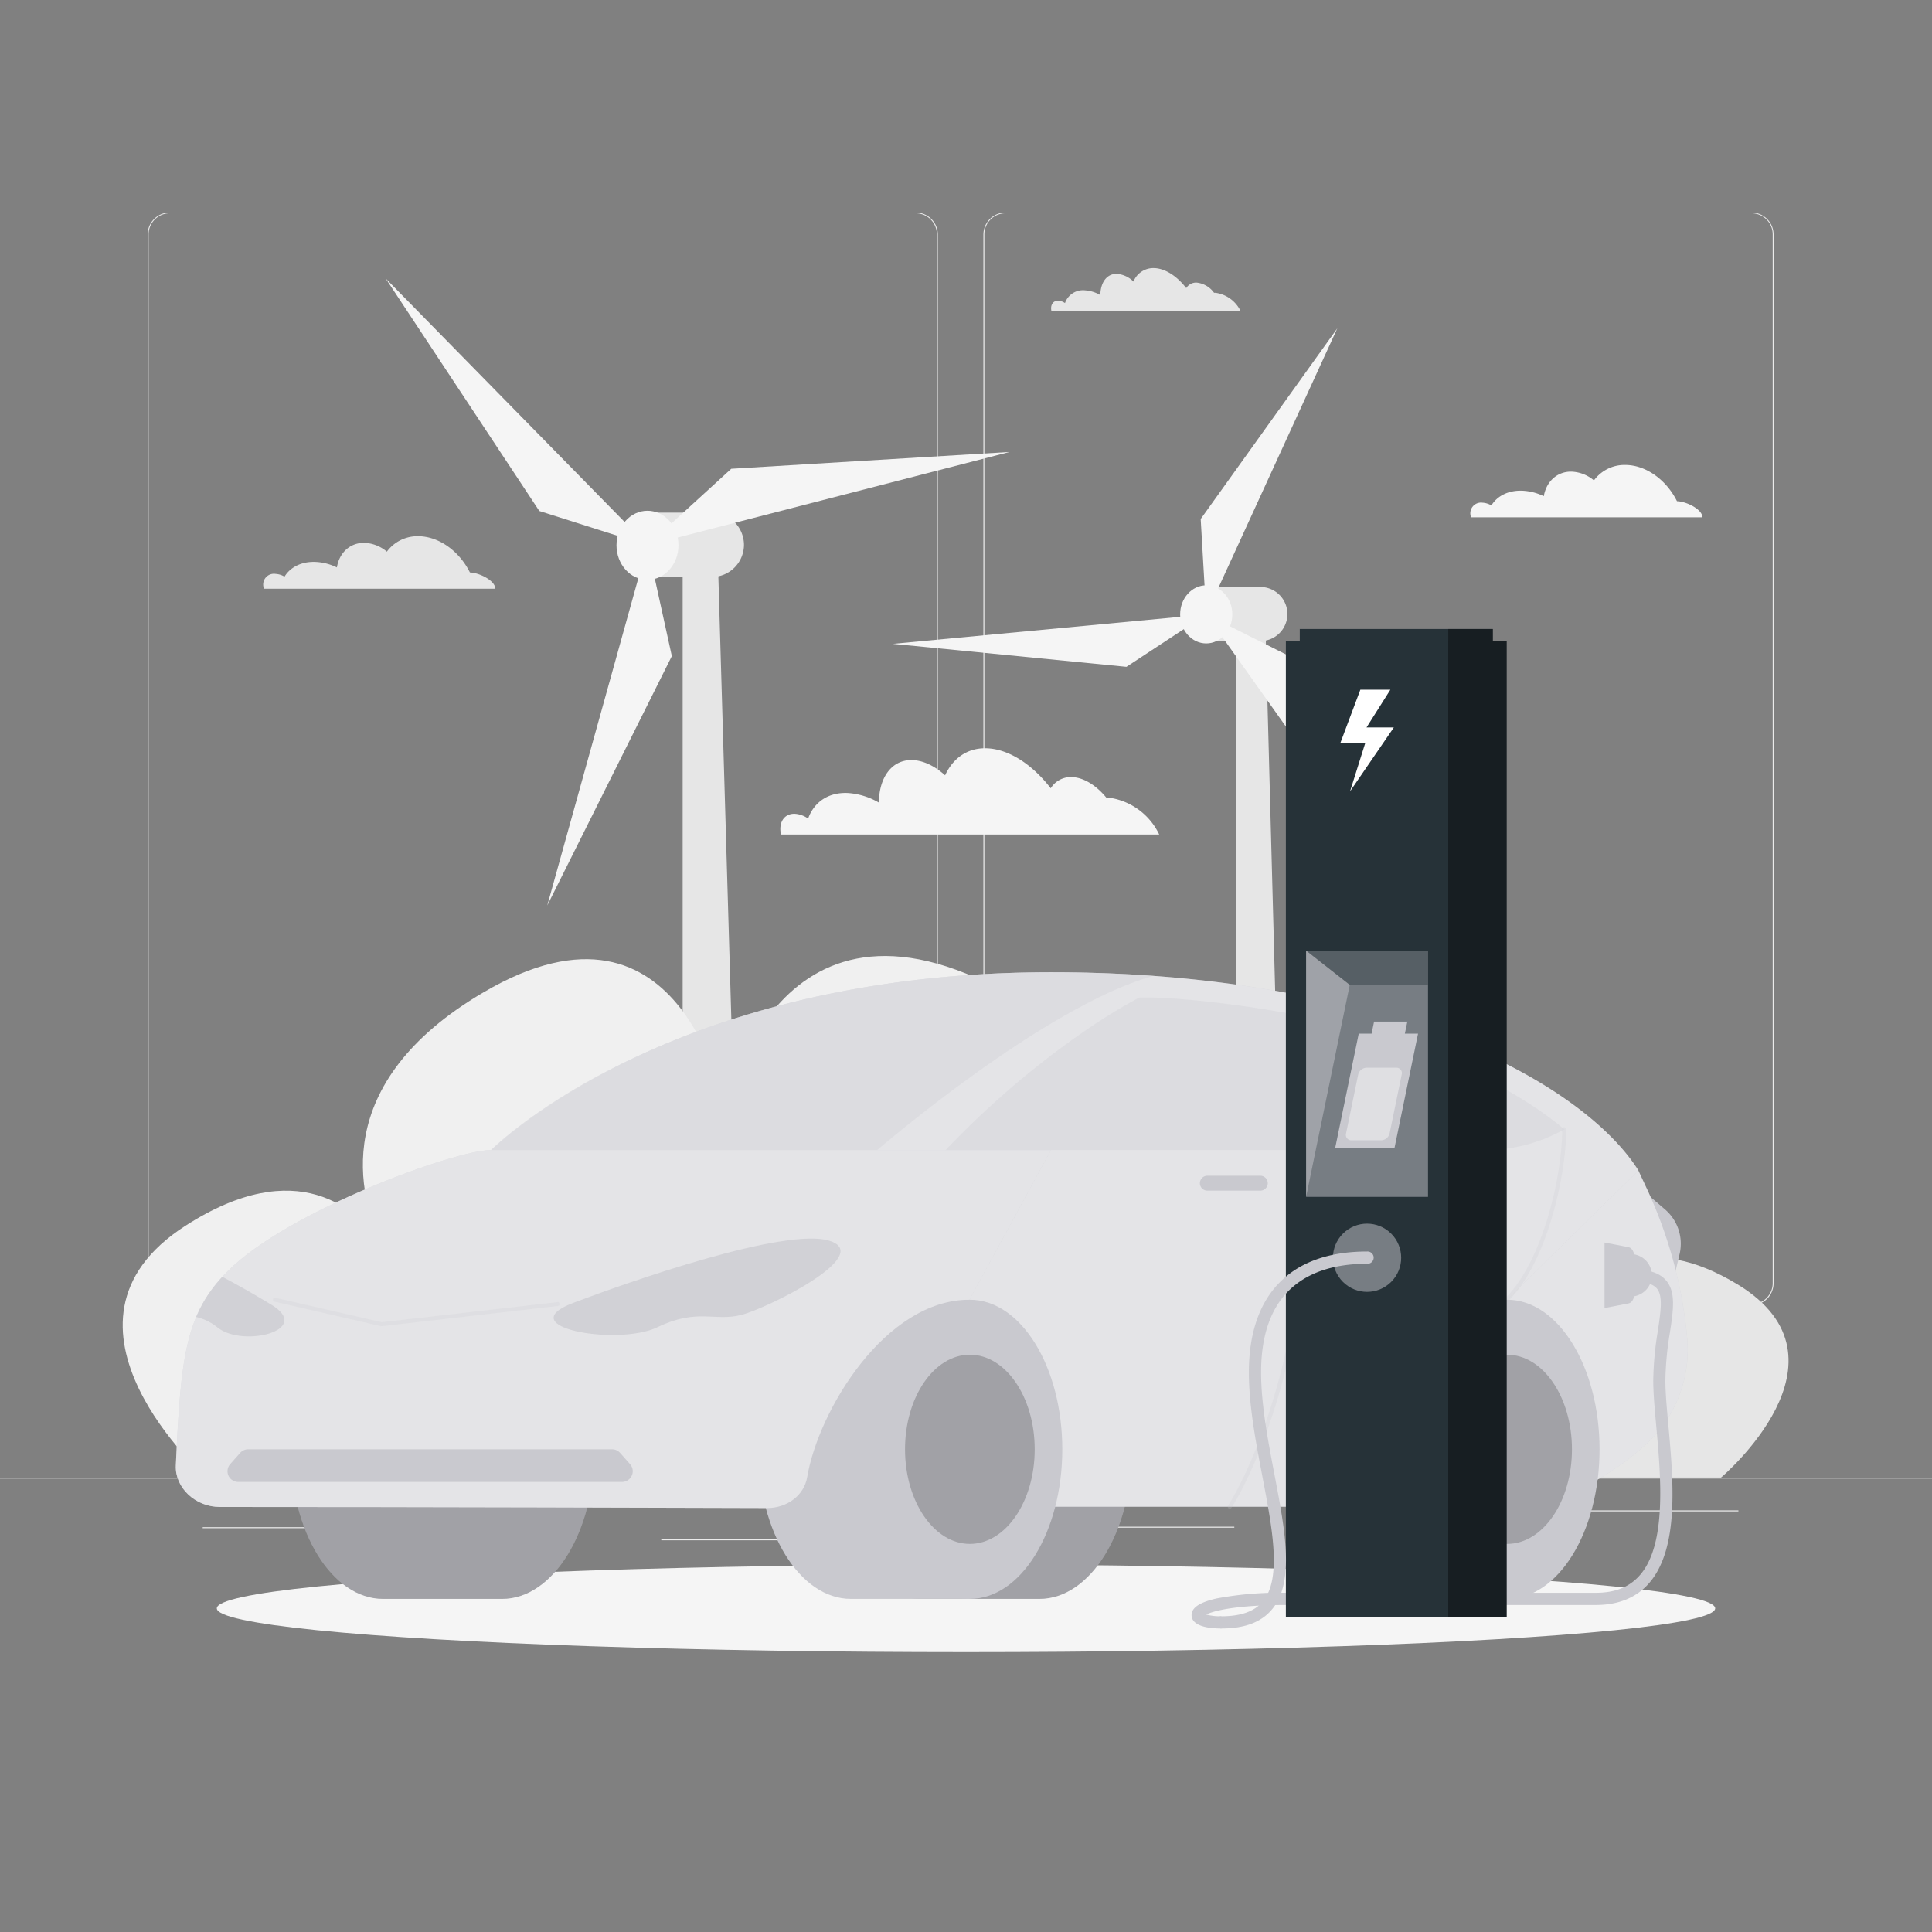 <svg xmlns="http://www.w3.org/2000/svg" viewBox="0 0 500 500"><rect x="0" y="0" width="500" height="500" fill="#808080" stroke="none"/><g id="freepik--background-complete--inject-14"><rect y="382.4" width="500" height="0.25" style="fill:#ebebeb"></rect><rect x="104.54" y="389.21" width="33.12" height="0.25" style="fill:#ebebeb"></rect><rect x="171.14" y="398.37" width="40.75" height="0.25" style="fill:#ebebeb"></rect><rect x="52.46" y="395.24" width="51.08" height="0.25" style="fill:#ebebeb"></rect><rect x="356.76" y="390.89" width="93.14" height="0.25" style="fill:#ebebeb"></rect><rect x="341.53" y="390.89" width="6.33" height="0.25" style="fill:#ebebeb"></rect><rect x="277.21" y="395.11" width="42.23" height="0.25" style="fill:#ebebeb"></rect><path d="M237,337.8H43.91a5.71,5.71,0,0,1-5.7-5.71V60.66A5.71,5.71,0,0,1,43.91,55H237a5.71,5.71,0,0,1,5.71,5.71V332.09A5.71,5.71,0,0,1,237,337.8ZM43.91,55.2a5.46,5.46,0,0,0-5.45,5.46V332.09a5.46,5.46,0,0,0,5.45,5.46H237a5.47,5.47,0,0,0,5.46-5.46V60.66A5.47,5.47,0,0,0,237,55.2Z" style="fill:#ebebeb"></path><path d="M453.31,337.8H260.21a5.72,5.72,0,0,1-5.71-5.71V60.66A5.72,5.72,0,0,1,260.21,55h193.1A5.71,5.71,0,0,1,459,60.66V332.09A5.71,5.71,0,0,1,453.31,337.8ZM260.21,55.2a5.47,5.47,0,0,0-5.46,5.46V332.09a5.47,5.47,0,0,0,5.46,5.46h193.1a5.47,5.47,0,0,0,5.46-5.46V60.66a5.47,5.47,0,0,0-5.46-5.46Z" style="fill:#ebebeb"></path><polygon points="192.75 382.4 176.67 382.4 176.67 141 185.67 141 192.75 382.4" style="fill:#e6e6e6"></polygon><path d="M184.21,149.33H169.12a8.36,8.36,0,0,1-8.33-8.33h0a8.36,8.36,0,0,1,8.33-8.33h15.09a8.36,8.36,0,0,1,8.33,8.33h0A8.36,8.36,0,0,1,184.21,149.33Z" style="fill:#e6e6e6"></path><ellipse cx="167.57" cy="141.12" rx="8.02" ry="8.94" style="fill:#f5f5f5"></ellipse><polygon points="167.57 141.12 99.8 72.05 139.57 132.24 167.57 141.12" style="fill:#f5f5f5"></polygon><polygon points="167.57 141.12 141.63 234.34 173.87 169.8 167.57 141.12" style="fill:#f5f5f5"></polygon><polygon points="167.57 141.12 261.27 116.97 189.25 121.32 167.57 141.12" style="fill:#f5f5f5"></polygon><polygon points="333.37 382.4 319.83 382.4 319.83 158.9 327.41 158.9 333.37 382.4" style="fill:#e6e6e6"></polygon><path d="M326.18,165.91h-12.7a7,7,0,0,1-7-7h0a7,7,0,0,1,7-7h12.7a7,7,0,0,1,7,7h0A7,7,0,0,1,326.18,165.91Z" style="fill:#e6e6e6"></path><ellipse cx="312.17" cy="159" rx="6.75" ry="7.52" style="fill:#f5f5f5"></ellipse><polygon points="312.17 159 346.1 84.96 310.74 134.32 312.17 159" style="fill:#f5f5f5"></polygon><polygon points="312.17 159 231.09 166.63 291.52 172.58 312.17 159" style="fill:#f5f5f5"></polygon><polygon points="312.17 159 359.33 225.4 334.26 170.1 312.17 159" style="fill:#f5f5f5"></polygon><path d="M273.06,341s-48.68-24.18,2.38-53.11S337.06,310,337.06,310s8.17-47.32,50.39-23.83c32.57,18.12,26,40.6,21.33,49.93,5-6.85,17.54-17.91,41-3.64,31.83,19.41-4.38,49.93-4.38,49.93H253.15C228.64,343.64,273.06,341,273.06,341Z" style="fill:#e6e6e6"></path><path d="M267,328.33s60.33-31.55-3-69.33-76.36,28.89-76.36,28.89-10.13-61.78-62.45-31.11c-40.37,23.66-32.25,53-26.44,65.18C92.56,313,77,298.58,48,317.22,8.53,342.56,53.4,382.4,53.4,382.4H291.64C322,331.8,267,328.33,267,328.33Z" style="fill:#f0f0f0"></path><path d="M121.61,148.15c-2.72-5.48-8-9.38-13.42-9.38a9.83,9.83,0,0,0-8.07,4,9.48,9.48,0,0,0-5.93-2.28c-3.69,0-6.41,2.64-7,6.36a14,14,0,0,0-5.45-1.42c-3.69-.17-6.61,1.35-8.11,3.81a5,5,0,0,0-2.28-.71A2.78,2.78,0,0,0,68.21,152l.09.36h59.85C128.29,150.41,124.25,148.25,121.61,148.15Z" style="fill:#e6e6e6"></path><path d="M434,129.71c-2.72-5.48-8-9.38-13.41-9.38a9.82,9.82,0,0,0-8.08,4,9.53,9.53,0,0,0-5.93-2.27c-3.69,0-6.41,2.63-7.05,6.36a13.94,13.94,0,0,0-5.45-1.42c-3.69-.17-6.6,1.34-8.11,3.81a5,5,0,0,0-2.28-.71,2.77,2.77,0,0,0-3.09,3.41l.09.37h59.85C440.72,132,436.68,129.8,434,129.71Z" style="fill:#f5f5f5"></path><path d="M287.16,206.46a8.59,8.59,0,0,0-.86-.05c-2.66-3.23-6-5.3-9.12-5.3a6.08,6.08,0,0,0-5.25,2.9c-4.85-6.28-11.12-10.36-17-10.36-4.73,0-8.33,2.66-10.34,7-2.74-2.47-5.81-3.94-8.74-3.94-5.14,0-8.34,4.56-8.4,11,0,0,0,0,0,0a18.42,18.42,0,0,0-7.89-2.47c-5.16-.29-8.88,2.34-10.42,6.61a6.68,6.68,0,0,0-3.33-1.23c-2.82-.16-4.39,2.2-3.69,5.35H300A17,17,0,0,0,287.16,206.46Z" style="fill:#f5f5f5"></path><path d="M314.63,75.78l-.43,0a6.36,6.36,0,0,0-4.56-2.65A3,3,0,0,0,307,74.56c-2.43-3.14-5.56-5.18-8.5-5.18a5.55,5.55,0,0,0-5.16,3.49,6.8,6.8,0,0,0-4.37-2c-2.58,0-4.17,2.28-4.2,5.5h0a9.13,9.13,0,0,0-3.94-1.23,4.93,4.93,0,0,0-5.21,3.3,3.35,3.35,0,0,0-1.67-.61c-1.41-.08-2.19,1.1-1.84,2.67h48.95A8.5,8.5,0,0,0,314.63,75.78Z" style="fill:#e6e6e6"></path></g><g id="freepik--Shadow--inject-14"><ellipse id="freepik--path--inject-14" cx="250" cy="416.24" rx="193.89" ry="11.32" style="fill:#f5f5f5"></ellipse></g><g id="freepik--electric-car--inject-14"><path d="M269,336.37h-30.8c-13.21,0-23.91,17.33-23.91,38.71s10.7,38.71,23.91,38.71H269c13.21,0,23.92-17.33,23.92-38.71S282.19,336.37,269,336.37Z" style="fill:#C9C9CF"></path><path d="M269,336.37h-30.8c-13.21,0-23.91,17.33-23.91,38.71s10.7,38.71,23.91,38.71H269c13.21,0,23.92-17.33,23.92-38.71S282.19,336.37,269,336.37Z" style="opacity:0.2"></path><path d="M129.94,336.37H99.14c-13.21,0-23.91,17.33-23.91,38.71s10.7,38.71,23.91,38.71h30.8c13.21,0,23.92-17.33,23.92-38.71S143.15,336.37,129.94,336.37Z" style="fill:#C9C9CF"></path><path d="M129.94,336.37H99.14c-13.21,0-23.91,17.33-23.91,38.71s10.7,38.71,23.91,38.71h30.8c13.21,0,23.92-17.33,23.92-38.71S143.15,336.37,129.94,336.37Z" style="opacity:0.2"></path><path d="M423.91,307l7,6a11.7,11.7,0,0,1,3.76,11.58l-1.6,6.75Z" style="fill:#C9C9CF"></path><path d="M436.64,346.27h0a116.52,116.52,0,0,0-10.22-38.15L424,302.93H365.71l30.23,87h0a69.31,69.31,0,0,0,28.75-15l.7-.6A33.22,33.22,0,0,0,436.64,346.27Z" style="fill:#C9C9CF"></path><path d="M436.64,346.27h0a116.52,116.52,0,0,0-10.22-38.15L424,302.93H365.71l30.23,87h0a69.31,69.31,0,0,0,28.75-15l.7-.6A33.22,33.22,0,0,0,436.64,346.27Z" style="fill:#fff;opacity:0.5"></path><path d="M359.24,413.79c-13.21,0-23.92-17.33-23.92-38.71s10.71-38.71,23.92-38.71h30.69v77.42Z" style="fill:#C9C9CF"></path><ellipse cx="390.04" cy="375.08" rx="23.92" ry="38.71" style="fill:#C9C9CF"></ellipse><ellipse cx="390.04" cy="375.08" rx="16.78" ry="24.48" style="opacity:0.2"></ellipse><path d="M184.64,389.93l-57.52-92.31s45.51-46,144.91-46c86.06,0,137.6,28.42,152,51.32l-34.1,33.44c-33,0-32.82,35-37.35,49.75a5.41,5.41,0,0,1-5.21,3.81H184.64" style="fill:#C9C9CF"></path><path d="M184.64,389.93l-57.52-92.31s45.51-46,144.91-46c86.06,0,137.6,28.42,152,51.32l-34.1,33.44c-33,0-32.82,35-37.35,49.75a5.41,5.41,0,0,1-5.21,3.81H184.64" style="fill:#fff;opacity:0.5"></path><path d="M220.2,413.79c-13.21,0-23.92-17.33-23.92-38.71S207,336.37,220.2,336.37h30.69v77.42Z" style="fill:#C9C9CF"></path><ellipse cx="251" cy="375.08" rx="23.92" ry="38.71" style="fill:#C9C9CF"></ellipse><ellipse cx="251" cy="375.08" rx="16.78" ry="24.48" style="opacity:0.2"></ellipse><path d="M208.89,382.31c2.93-17.3,20.18-45.94,42-45.94L272,297.62H127.12c-9.24,0-52.44,15.61-68.17,31.34-11,11-12.15,22.09-13.45,50.29C45.24,385,50.53,390,56.89,390c53.46,0,118.16.21,141.71.28C203.8,390.25,208.11,386.94,208.89,382.31Z" style="fill:#C9C9CF"></path><path d="M208.89,382.31c2.93-17.3,20.18-45.94,42-45.94L272,297.62H127.12c-9.24,0-52.44,15.61-68.17,31.34-11,11-12.15,22.09-13.45,50.29C45.24,385,50.53,390,56.89,390c53.46,0,118.16.21,141.71.28C203.8,390.25,208.11,386.94,208.89,382.31Z" style="fill:#fff;opacity:0.5"></path><path d="M272,251.61c-98.79,0-143.87,45.3-144.89,46h99.94s43-37.15,71.47-45.06Q285.89,251.63,272,251.61Z" style="fill:#C9C9CF;opacity:0.3"></path><path d="M148.42,337.16c13.71-5.2,55.12-19.79,66.41-16s-16.05,17.33-22.94,19.13-11.4-1.81-21.71,3.18S131.81,343.44,148.42,337.16Z" style="fill:#C9C9CF;opacity:0.7"></path><path d="M318.26,390.45a.55.55,0,0,1-.3-.09.53.53,0,0,1-.14-.73c.21-.3,20.47-30.81,20.47-92a.53.53,0,0,1,.53-.53.52.52,0,0,1,.52.53c0,61.56-20.44,92.3-20.65,92.6A.51.51,0,0,1,318.26,390.45Z" style="fill:#C9C9CF;opacity:0.2"></path><path d="M98.74,343.22h-.11L71.1,336.88a.52.52,0,1,1,.24-1l27.43,6.3L144.14,337a.52.52,0,1,1,.12,1L98.8,343.22Z" style="fill:#C9C9CF;opacity:0.2"></path><path d="M389.93,336.9a.51.51,0,0,1-.38-.16.53.53,0,0,1,0-.75c9.61-9.43,14.74-31.45,14.74-43.72a.52.52,0,0,1,.52-.53.53.53,0,0,1,.53.53c0,12.46-5.23,34.85-15.05,44.48A.55.55,0,0,1,389.93,336.9Z" style="fill:#C9C9CF;opacity:0.2"></path><path d="M312.46,308.14h13.71a1.94,1.94,0,0,0,1.93-1.93h0a1.94,1.94,0,0,0-1.93-1.93H312.46a1.94,1.94,0,0,0-1.93,1.93h0A1.94,1.94,0,0,0,312.46,308.14Z" style="fill:#C9C9CF"></path><path d="M372.61,308.14h13.7a1.94,1.94,0,0,0,1.94-1.93h0a1.94,1.94,0,0,0-1.94-1.93h-13.7a1.94,1.94,0,0,0-1.93,1.93h0A1.94,1.94,0,0,0,372.61,308.14Z" style="fill:#C9C9CF"></path><path d="M70.24,337.67c-2.82-1.72-7.45-4.44-12.69-7.23a34.69,34.69,0,0,0-6.78,10.4,13.59,13.59,0,0,1,5.64,2.8C63.09,348.78,81,344.23,70.24,337.67Z" style="fill:#C9C9CF;opacity:0.7"></path><path d="M244.76,297.62H384.44a41.46,41.46,0,0,0,20.38-5.35h0s-22.6-20.54-68.11-29.39c-18.7-3.64-36.43-5.05-41.88-4.7C281.83,265,261.92,279.44,244.76,297.62Z" style="fill:#C9C9CF;opacity:0.3"></path><path d="M161,383.52H61.66a2.77,2.77,0,0,1-2.08-4.61l2.57-2.9a2.79,2.79,0,0,1,2.08-.93h94.18a2.77,2.77,0,0,1,2.07.93l2.57,2.9A2.77,2.77,0,0,1,161,383.52Z" style="fill:#C9C9CF"></path><path d="M421.5,337.32l-6.25,1.2V321.57l6.25,1.2c.85.17,1.49,1.31,1.49,2.67v9.21C423,336,422.35,337.15,421.5,337.32Z" style="fill:#C9C9CF"></path></g><g id="freepik--Charger--inject-14"><path d="M316.09,421.45c-5,0-7.71-1.24-7.71-3.48,0-1.91,2.13-3.32,6.52-4.3a87,87,0,0,1,17.88-1.46H413c4.88,0,8.54-1.42,11.21-4.35,7.23-7.91,5.61-25.73,4.43-38.73-.4-4.42-.78-8.6-.78-11.85a84.93,84.93,0,0,1,1.2-12.92c.75-5.05,1.34-9-.27-10.91-1.06-1.23-3.27-1.82-6.77-1.82v-3.17c4.54,0,7.45.93,9.16,2.92,2.57,3,1.88,7.6,1,13.44A81.79,81.79,0,0,0,431,357.28c0,3.11.37,7.21.77,11.56,1.3,14.35,2.92,32.21-5.24,41.16-3.26,3.56-7.82,5.37-13.55,5.37H332.78c-12.95,0-18.71,1.52-20.62,2.47a13.93,13.93,0,0,0,3.93.45Z" style="fill:#C9C9CF"></path><path d="M422,324.55v11a5.5,5.5,0,0,0,0-11Z" style="fill:#C9C9CF"></path><rect x="332.78" y="165.89" width="42.02" height="252.61" style="fill:#263238"></rect><rect x="336.38" y="162.78" width="49.96" height="3.11" style="fill:#263238"></rect><rect x="374.81" y="162.78" width="11.53" height="3.11" style="opacity:0.4"></rect><polygon points="360.72 188.27 353.65 188.27 359.83 178.49 352.06 178.49 346.87 192.32 353.32 192.32 349.39 204.81 360.72 188.27" style="fill:#fff"></polygon><circle cx="353.8" cy="325.51" r="8.83" transform="translate(-126.55 345.51) rotate(-45)" style="fill:#C9C9CF;opacity:0.5"></circle><path d="M316.09,421.45a1.58,1.58,0,1,1,0-3.16c5.09,0,8.6-1.26,10.74-3.85,4.92-5.95,2.47-18.75-.12-32.31-1.72-9-3.5-18.31-3.5-27,0-20.14,10.86-31.24,30.58-31.24a1.59,1.59,0,1,1,0,3.17c-12.51,0-27.42,4.87-27.42,28.07,0,8.35,1.75,17.51,3.44,26.37,2.74,14.31,5.32,27.82-.54,34.91C326.49,419.81,322.18,421.45,316.09,421.45Z" style="fill:#C9C9CF"></path><rect x="338.03" y="246.01" width="31.54" height="63.74" style="fill:#C9C9CF;opacity:0.5"></rect><polygon points="338.02 246.01 338.02 309.75 349.32 254.88 338.02 246.01" style="fill:#C9C9CF;opacity:0.5"></polygon><polygon points="363.58 267.5 364.22 264.39 355.61 264.39 354.97 267.5 351.64 267.5 345.54 297.12 360.89 297.12 366.99 267.5 363.58 267.5" style="fill:#C9C9CF"></polygon><path d="M362.78,278l-3.14,15.26a2.31,2.31,0,0,1-2.27,1.85h-7.66a1.39,1.39,0,0,1-1.37-1.68l3.14-15.26a2.31,2.31,0,0,1,2.27-1.85h7.66A1.39,1.39,0,0,1,362.78,278Z" style="fill:#fff;opacity:0.4"></path><polygon points="338.02 246.01 369.56 246 369.56 254.88 349.32 254.88 338.02 246.01" style="fill:#263238;opacity:0.4"></polygon><rect x="374.81" y="165.89" width="15.12" height="252.61" transform="translate(764.73 584.39) rotate(180)" style="fill:#263238"></rect><rect x="374.81" y="165.89" width="15.12" height="252.61" transform="translate(764.73 584.39) rotate(180)" style="opacity:0.4"></rect></g></svg>
